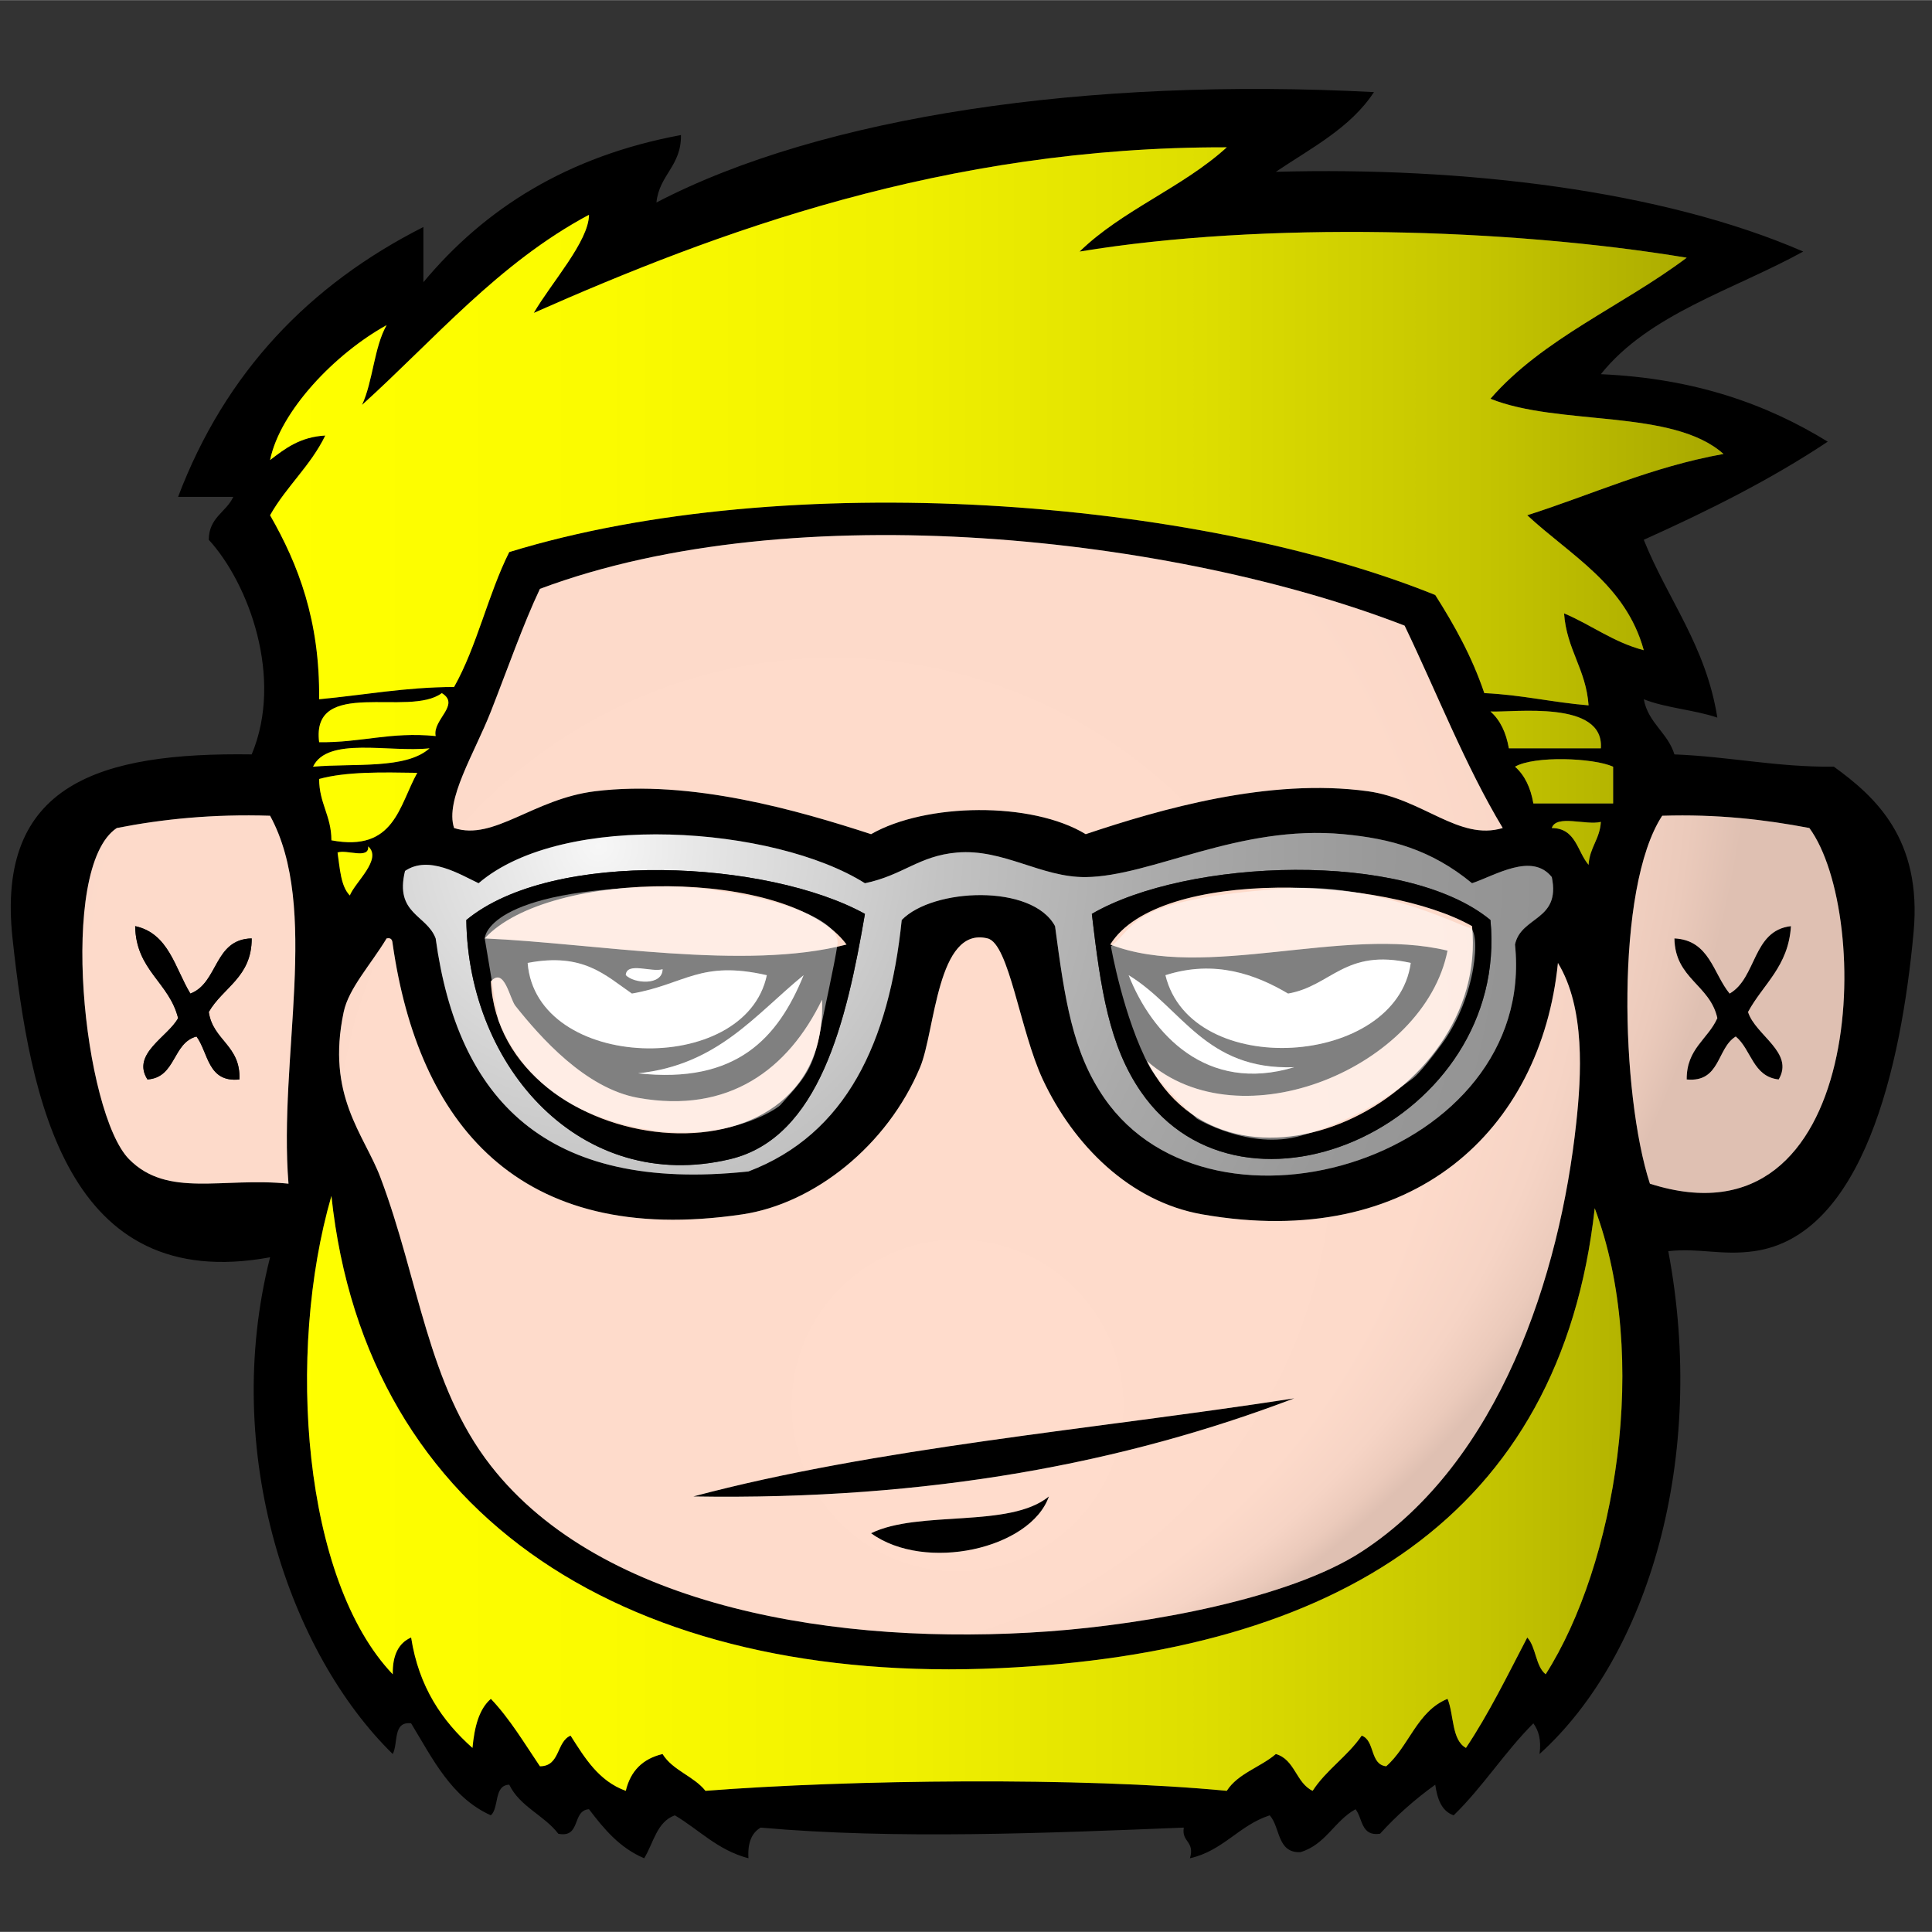 <?xml version="1.0" encoding="UTF-8" standalone="no"?>
<!-- Generator: Adobe Illustrator 13.0.1, SVG Export Plug-In . SVG Version: 6.00 Build 14948)  -->
<svg
   xmlns:dc="http://purl.org/dc/elements/1.1/"
   xmlns:cc="http://creativecommons.org/ns#"
   xmlns:rdf="http://www.w3.org/1999/02/22-rdf-syntax-ns#"
   xmlns:svg="http://www.w3.org/2000/svg"
   xmlns="http://www.w3.org/2000/svg"
   xmlns:sodipodi="http://sodipodi.sourceforge.net/DTD/sodipodi-0.dtd"
   xmlns:inkscape="http://www.inkscape.org/namespaces/inkscape"
   version="1.0"
   id="Layer_1"
   x="0px"
   y="0px"
   width="125"
   height="125"
   viewBox="0 0 491.067 491"
   enable-background="new 0 0 491.067 491"
   xml:space="preserve"
   sodipodi:version="0.32"
   inkscape:version="0.46"
   sodipodi:docname="avatar.svg"
   inkscape:output_extension="org.inkscape.output.svg.inkscape"><rect x="0" y="0" width="491.067" height="491" fill="#333333" stroke="none"/><defs
   id="defs2575"><inkscape:perspective
     sodipodi:type="inkscape:persp3d"
     inkscape:vp_x="0 : 245.5 : 1"
     inkscape:vp_y="0 : 1000 : 0"
     inkscape:vp_z="491.06699 : 245.5 : 1"
     inkscape:persp3d-origin="245.53349 : 163.66667 : 1"
     id="perspective2579" /></defs><sodipodi:namedview
   inkscape:window-height="701"
   inkscape:window-width="640"
   inkscape:pageshadow="2"
   inkscape:pageopacity="0.0"
   guidetolerance="10.0"
   gridtolerance="10.0"
   objecttolerance="10.0"
   borderopacity="1.0"
   bordercolor="#666666"
   pagecolor="#ffffff"
   id="base"
   showgrid="false"
   inkscape:zoom="1.4343755"
   inkscape:cx="61.165678"
   inkscape:cy="45.219714"
   inkscape:window-x="68"
   inkscape:window-y="22"
   inkscape:current-layer="Layer_1" />
	<path
   d="M 466.127,194.84 C 476.447,202.33 488.598,213.05 486.387,236.93 C 483.217,271.23 473.537,314.09 445.867,317.98 C 437.576,319.15 432.027,317.109 424.037,317.98 C 433.947,370.49 418.947,420.878 391.307,445.798 C 391.807,442.178 391.057,439.808 389.746,437.998 C 382.467,445.268 376.867,454.208 369.486,461.378 C 366.406,460.308 365.326,457.23 364.806,453.588 C 359.675,457.288 354.976,461.418 350.777,466.058 C 345.896,466.788 346.386,462.138 344.547,459.829 C 339.178,462.767 336.947,468.859 330.518,470.739 C 324.557,470.979 325.448,464.369 322.727,461.379 C 314.877,463.929 310.938,470.379 302.457,472.289 C 303.746,467.889 300.268,468.259 300.896,464.499 C 266.466,465.879 227.426,467.549 193.346,464.499 C 191.036,465.829 189.996,468.419 190.236,472.289 C 182.416,470.239 177.726,465.059 171.526,461.379 C 166.936,463.019 166.106,468.429 163.736,472.289 C 157.516,469.669 153.516,464.839 149.706,459.829 C 145.306,460.109 147.756,467.229 141.906,466.058 C 138.306,461.348 132.146,459.2 129.436,453.588 C 125.446,453.748 126.936,459.4 124.766,461.378 C 114.726,456.868 110.006,447.048 104.496,437.998 C 99.776,437.428 101.266,443.078 99.826,445.798 C 73.696,420.238 56.036,369.269 68.646,319.538 C 16.986,329.048 7.616,279.397 3.186,238.488 C -1.074,199.188 25.376,191.168 63.976,191.717 C 72.136,172.207 63.176,148.207 53.066,137.167 C 53.086,131.477 57.496,130.167 59.296,126.257 C 54.626,126.257 49.946,126.257 45.266,126.257 C 57.266,94.597 78.636,72.337 107.616,57.667 C 107.616,62.347 107.616,67.027 107.616,71.697 C 123.196,52.987 144.176,39.667 173.086,34.287 C 173.196,42.187 167.576,44.367 166.846,51.437 C 208.866,29.547 276.276,19.537 349.226,23.377 C 343.265,32.487 333.287,37.577 324.287,43.637 C 372.107,42.317 422.557,48.357 458.336,63.907 C 440.566,73.677 419.127,79.767 406.898,95.077 C 430.787,96.127 449.127,102.727 464.568,112.227 C 450.216,121.777 434.306,129.757 417.806,137.167 C 423.898,152.377 433.577,163.997 436.507,182.367 C 430.706,180.377 423.366,179.927 417.806,177.697 C 418.966,183.807 423.886,186.157 425.597,191.717 C 439.608,192.26 451.438,194.98 466.127,194.84 z M 419.368,300.83 C 474.487,318.439 475.987,232.36 459.897,210.43 C 448.557,208.26 436.438,206.87 422.487,207.31 C 410.477,225.67 411.987,278.189 419.368,300.83 z M 388.188,130.93 C 404.739,125.66 419.579,118.68 438.069,115.35 C 425.198,103.8 396.249,108.33 378.839,101.32 C 392.118,86.02 412.419,77.74 428.72,65.47 C 383.509,57.97 321.05,56.2 274.409,63.91 C 285.188,53.39 300.68,47.58 311.819,37.41 C 239.928,37.23 181.808,59.11 135.678,79.5 C 140.068,71.91 149.668,61.31 149.708,54.56 C 126.688,66.87 110.588,86.1 92.028,102.88 C 94.818,96.83 95.068,88.24 98.268,82.61 C 85.208,89.82 71.218,104.39 68.648,116.9 C 72.468,113.97 76.278,111.02 82.678,110.67 C 78.948,118.37 72.768,123.62 68.648,130.93 C 75.848,143.48 81.328,157.74 81.118,177.7 C 92.528,176.63 102.988,174.62 115.418,174.58 C 121.228,164.28 124.058,151.01 129.438,140.29 C 200.038,118.61 304.288,126.74 364.807,151.2 C 369.649,158.83 374.127,166.81 377.278,176.14 C 386.727,176.56 394.649,178.51 403.778,179.25 C 403.128,170.03 398.198,165.09 397.549,155.87 C 404.498,158.79 409.988,163.18 417.809,165.23 C 413.217,148.51 399.237,141.19 388.188,130.93 z M 410.018,204.19 C 410.018,201.08 410.018,197.96 410.018,194.84 C 404.957,192.58 390.038,192.01 385.079,194.84 C 387.569,197.03 389.058,200.21 389.749,204.19 C 396.508,204.19 403.258,204.19 410.018,204.19 z M 406.897,190.17 C 407.778,177.83 384.817,181.1 378.836,180.81 C 381.326,183 382.816,186.18 383.516,190.17 C 391.307,190.17 399.098,190.17 406.897,190.17 z M 392.868,425.53 C 410.618,397.67 419.528,344.87 405.337,307.07 C 396.667,385.299 339.698,420.04 254.139,423.968 C 160.789,428.258 93.029,386.668 84.239,303.948 C 72.659,343.927 77.009,401.618 99.829,425.528 C 99.749,420.778 101.239,417.596 104.499,416.176 C 106.459,428.778 112.389,437.386 120.089,444.238 C 120.589,439.016 121.699,434.408 124.769,431.766 C 129.579,436.818 133.259,443.016 137.239,448.908 C 142.439,448.918 141.369,442.648 145.029,441.118 C 148.669,446.828 152.189,452.668 159.059,455.148 C 160.259,450.108 163.369,446.988 168.409,445.796 C 170.989,449.977 176.319,451.398 179.319,455.148 C 216.009,452.296 274.949,451.608 311.82,455.148 C 314.65,450.708 320.379,449.158 324.289,445.796 C 329.15,447.166 329.4,453.148 333.641,455.148 C 337.12,449.788 342.532,446.368 346.112,441.118 C 349.551,442.358 348.132,448.448 352.341,448.908 C 358.161,443.818 360.171,434.918 367.931,431.766 C 369.601,435.806 368.921,442.206 372.613,444.238 C 378.443,435.516 383.203,425.738 388.193,416.176 C 390.448,418.6 390.268,423.45 392.868,425.53 z M 403.778,219.78 C 404.038,215.37 406.637,213.29 406.897,208.87 C 403.167,209.82 395.586,206.91 394.426,210.43 C 400.608,210.48 400.877,216.44 403.778,219.78 z M 400.657,285.25 C 401.917,273.57 403.009,256.221 395.987,244.72 C 391.708,287.15 359.247,318.029 305.577,308.63 C 287.157,305.401 272.848,291.01 265.048,274.34 C 259.247,261.91 256.497,239.84 251.027,238.49 C 238.177,235.3 237.727,261.99 233.877,271.219 C 225.537,291.19 206.887,305.93 188.677,308.629 C 131.267,317.129 106.297,284.93 99.827,240.039 C 99.737,239.089 99.597,238.199 98.267,238.489 C 94.217,245.189 88.627,251.177 87.357,257.189 C 82.857,278.499 92.537,288.217 96.707,299.279 C 106.497,325.209 108.657,351.909 124.767,372.539 C 152.987,408.669 213.147,418.509 266.607,414.619 C 291.618,412.799 327.737,406.319 346.108,394.359 C 381.217,371.49 396.497,324.07 400.657,285.25 z M 385.077,240.04 C 386.618,232.76 396.747,234.05 394.429,222.9 C 389.378,216.56 380.07,222.48 374.158,224.46 C 363.76,215.89 353.398,213.11 341.429,211.99 C 314.798,209.5 292.689,222.73 275.958,222.9 C 264.639,223.01 255.027,215.64 243.229,216.66 C 233.529,217.5 229.529,222.45 219.849,224.46 C 196.869,209.98 143.259,205.94 121.649,224.46 C 116.969,222.26 108.979,217.24 102.949,221.34 C 100.279,232.32 108.479,232.43 110.739,238.49 C 116.309,279.16 138.479,303.23 190.239,297.719 C 215.079,288.28 225.999,264.901 229.199,233.809 C 237.079,225.659 262.378,224.559 268.169,235.369 C 270.64,253.939 272.579,267.308 280.64,279.009 C 308.336,319.24 390.667,293.98 385.077,240.04 z M 347.667,201.08 C 361.718,203.01 370.837,213.79 381.958,210.43 C 372.397,194.52 365.278,176.18 357.019,158.99 C 299.087,136.52 202.069,125.36 137.239,149.64 C 133.019,158.52 128.959,170.14 124.769,180.81 C 120.569,191.5 113.059,203.28 115.419,210.43 C 125.549,213.76 135.559,203 151.269,201.08 C 175.729,198.07 202.959,205.99 221.409,211.99 C 235.299,204.02 262.239,203.63 275.958,211.99 C 295.027,205.6 322.637,197.63 347.667,201.08 z M 110.737,187.05 C 109.857,182.9 117.147,179.11 112.297,176.14 C 104.007,182.39 79.027,171.97 81.117,188.61 C 91.697,188.79 99.208,185.91 110.737,187.05 z M 109.177,190.17 C 98.847,191.27 83.267,187.11 79.567,194.84 C 90.077,193.92 103.147,195.56 109.177,190.17 z M 106.058,196.4 C 97.098,196.26 88.058,196.06 81.118,197.96 C 81.128,204.19 84.238,207.31 84.238,213.55 C 100.288,216.6 101.407,204.73 106.058,196.4 z M 88.917,227.57 C 90.267,224.16 97.237,218.35 93.587,215.1 C 93.857,218.48 88.067,215.81 85.797,216.66 C 86.407,220.73 86.597,225.22 88.917,227.57 z M 73.327,300.83 C 70.747,268.67 81.417,230.71 68.647,207.31 C 54.157,206.85 41.407,208.13 29.687,210.43 C 14.557,220.44 21.327,282.93 32.797,294.599 C 42.577,304.54 56.587,299.12 73.327,300.83 z"
   id="path2503" />
<path
   d="M 444.307,257.189 C 446.166,263.12 456.166,267.468 452.098,274.338 C 445.528,273.628 445.166,266.718 441.188,263.418 C 436.336,266.368 437.336,275.158 428.717,274.338 C 428.656,266.48 434.117,264.15 436.508,258.748 C 434.637,250.227 425.737,248.748 425.598,238.488 C 434.518,238.918 435.416,247.378 439.627,252.508 C 446.557,248.529 445.406,236.468 455.217,235.368 C 454.577,245.64 448.127,250.109 444.307,257.189 z"
   id="path2505" />
<radialGradient
   id="SVGID_1_"
   cx="58.067"
   cy="179"
   r="240.299"
   gradientTransform="matrix(1,0,0,-1,94,394)"
   gradientUnits="userSpaceOnUse">
	<stop
   offset="0"
   style="stop-color:#F7F7F7"
   id="stop2508" />
	<stop
   offset="0.097"
   style="stop-color:#E8E8E8"
   id="stop2510" />
	<stop
   offset="0.362"
   style="stop-color:#C3C3C3"
   id="stop2512" />
	<stop
   offset="0.609"
   style="stop-color:#A9A9A9"
   id="stop2514" />
	<stop
   offset="0.829"
   style="stop-color:#999999"
   id="stop2516" />
	<stop
   offset="1"
   style="stop-color:#939393"
   id="stop2518" />
</radialGradient>
<path
   d="M 394.428,222.9 C 396.746,234.05 386.617,232.76 385.076,240.04 C 390.666,293.98 308.336,319.24 280.638,279.01 C 272.576,267.311 270.638,253.942 268.166,235.37 C 262.377,224.56 237.077,225.66 229.196,233.81 C 225.996,264.9 215.076,288.28 190.236,297.721 C 138.476,303.231 116.306,279.16 110.736,238.492 C 108.476,232.432 100.276,232.322 102.946,221.342 C 108.976,217.242 116.966,222.262 121.646,224.462 C 143.256,205.942 196.866,209.982 219.846,224.462 C 229.526,222.452 233.526,217.502 243.226,216.662 C 255.026,215.642 264.636,223.012 275.955,222.902 C 292.685,222.732 314.797,209.502 341.426,211.992 C 353.397,213.112 363.756,215.892 374.156,224.462 C 380.067,222.48 389.377,216.56 394.428,222.9 z M 289.987,277.45 C 316.266,315.62 383.737,285 378.837,233.81 C 357.179,215.96 301.679,218.2 277.519,232.25 C 279.768,251.529 281.947,265.77 289.987,277.45 z M 185.558,294.6 C 208.328,289.18 215.198,259.401 219.848,232.25 C 195.218,218.66 140.498,215.65 118.528,233.81 C 118.998,271.33 147.777,303.59 185.558,294.6 z"
   id="path2520"
   style="fill:url(#SVGID_1_)" />
<path
   d="M 378.836,233.81 C 383.736,285 316.268,315.62 289.986,277.45 C 281.946,265.769 279.766,251.53 277.516,232.25 C 301.678,218.2 357.178,215.96 378.836,233.81 z M 291.547,269.66 C 312.557,311.139 378.598,279.99 374.156,235.37 C 352.226,222.91 294.586,220.19 282.197,240.04 C 306.287,249.38 341.617,235.2 367.926,241.6 C 362.047,271.21 315.417,290.76 291.547,269.66 z M 358.577,244.72 C 341.807,240.95 338.458,250.58 327.397,252.51 C 319.336,247.731 308.807,243.79 296.227,247.84 C 302.697,274.609 354.928,271.24 358.577,244.72 z M 328.958,271.221 C 306.327,272.032 300.429,256.112 286.878,247.84 C 292.758,262.75 306.627,277.96 328.958,271.221 z"
   id="path2522" />
<path
   d="M 327.397,252.51 C 338.458,250.58 341.807,240.95 358.577,244.72 C 354.929,271.24 302.697,274.609 296.227,247.84 C 308.807,243.79 319.336,247.73 327.397,252.51 z"
   id="path2524"
   style="fill:#ffffff" />
<path
   d="M 286.877,247.84 C 300.428,256.111 306.326,272.029 328.957,271.221 C 306.627,277.96 292.758,262.75 286.877,247.84 z"
   id="path2526"
   style="fill:#ffffff" />
<path
   d="M 176.208,380.33 C 222.978,367.88 277.666,363.33 328.958,355.391 C 286.058,371.721 236.427,381.32 176.208,380.33 z"
   id="path2528" />
<path
   d="M 221.407,389.68 C 233.607,383.701 256.607,388.52 266.607,380.33 C 261.928,393.67 235.127,399.66 221.407,389.68 z"
   id="path2530" />
<path
   d="M 219.847,232.25 C 215.197,259.4 208.327,289.18 185.557,294.6 C 147.777,303.59 118.997,271.33 118.527,233.81 C 140.498,215.65 195.217,218.66 219.847,232.25 z M 124.768,249.4 C 127.048,294.779 210.878,304.92 208.938,254.07 C 200.368,271.75 185.268,283.16 162.178,279.008 C 148.768,276.599 137.308,263.558 130.998,255.628 C 129.527,253.779 128.217,245.64 124.768,249.4 z M 123.208,238.49 C 151.248,239.72 189.498,246.779 215.168,240.04 C 200.737,220.43 139.478,220.67 123.208,238.49 z M 204.257,247.84 C 191.947,257.87 182.407,270.67 162.177,272.779 C 187.288,275.54 197.797,263.721 204.257,247.84 z M 194.907,247.84 C 177.977,243.96 174.087,250.17 160.617,252.51 C 153.837,247.86 148.257,242.01 134.117,244.72 C 136.277,272.35 189.438,273.85 194.907,247.84 z M 168.407,246.279 C 165.667,247.179 159.247,244.4 159.057,247.84 C 161.058,249.98 168.377,250.55 168.407,246.279 z"
   id="path2532" />
<path
   d="M 162.177,272.779 C 182.407,270.67 191.948,257.87 204.257,247.84 C 197.797,263.721 187.288,275.54 162.177,272.779 z"
   id="path2534"
   style="fill:#ffffff" />
<path
   d="M 160.617,252.51 C 174.087,250.17 177.977,243.96 194.907,247.84 C 189.437,273.85 136.277,272.35 134.117,244.72 C 148.257,242.01 153.837,247.859 160.617,252.51 z"
   id="path2536"
   style="fill:#ffffff" />
<path
   d="M 159.057,247.799 C 159.277,244.361 165.672,247.197 168.42,246.32 C 168.353,250.59 161.039,249.957 159.057,247.799 z"
   id="path2538"
   style="fill:#ffffff" />
<linearGradient
   id="SVGID_2_"
   gradientUnits="userSpaceOnUse"
   x1="-25.354"
   y1="147.72"
   x2="344.067"
   y2="147.72"
   gradientTransform="matrix(1,0,0,-1,94,394)">
	<stop
   offset="0"
   style="stop-color:#FFFF00"
   id="stop2541" />
	<stop
   offset="0.229"
   style="stop-color:#FBFB00"
   id="stop2543" />
	<stop
   offset="0.439"
   style="stop-color:#F0F000"
   id="stop2545" />
	<stop
   offset="0.641"
   style="stop-color:#DEDE00"
   id="stop2547" />
	<stop
   offset="0.837"
   style="stop-color:#C4C400"
   id="stop2549" />
	<stop
   offset="1"
   style="stop-color:#A8A800"
   id="stop2551" />
</linearGradient>
<path
   d="M 438.067,115.35 C 419.577,118.68 404.737,125.66 388.186,130.93 C 399.237,141.19 413.217,148.51 417.807,165.23 C 409.987,163.18 404.496,158.79 397.547,155.87 C 398.195,165.09 403.125,170.03 403.776,179.25 C 394.645,178.51 386.725,176.56 377.276,176.14 C 374.126,166.81 369.645,158.83 364.805,151.2 C 304.285,126.74 200.036,118.61 129.436,140.29 C 124.056,151.01 121.226,164.28 115.416,174.58 C 102.986,174.62 92.526,176.63 81.116,177.7 C 81.326,157.74 75.846,143.48 68.646,130.93 C 72.766,123.62 78.946,118.37 82.676,110.67 C 76.276,111.02 72.466,113.97 68.646,116.9 C 71.216,104.39 85.206,89.82 98.266,82.61 C 95.066,88.24 94.816,96.83 92.026,102.88 C 110.586,86.1 126.686,66.87 149.706,54.56 C 149.666,61.31 140.066,71.91 135.676,79.5 C 181.806,59.11 239.926,37.23 311.817,37.41 C 300.676,47.58 285.186,53.39 274.406,63.91 C 321.048,56.2 383.507,57.97 428.718,65.47 C 412.417,77.741 392.116,86.02 378.837,101.32 C 396.247,108.33 425.198,103.8 438.067,115.35 z M 385.077,194.84 C 387.567,197.03 389.057,200.21 389.747,204.19 C 396.509,204.19 403.259,204.19 410.018,204.19 C 410.018,201.08 410.018,197.96 410.018,194.84 C 404.958,192.58 390.038,192.01 385.077,194.84 z M 383.518,190.17 C 391.307,190.17 399.098,190.17 406.899,190.17 C 407.778,177.83 384.819,181.1 378.837,180.81 C 381.327,183 382.817,186.18 383.518,190.17 z M 254.138,423.97 C 160.788,428.26 93.028,386.67 84.238,303.95 C 72.658,343.929 77.008,401.62 99.828,425.53 C 99.748,420.78 101.238,417.598 104.498,416.178 C 106.458,428.78 112.388,437.388 120.088,444.24 C 120.588,439.018 121.698,434.41 124.768,431.768 C 129.578,436.82 133.258,443.018 137.238,448.91 C 142.438,448.92 141.368,442.65 145.028,441.12 C 148.668,446.83 152.188,452.67 159.058,455.15 C 160.258,450.11 163.368,446.99 168.408,445.798 C 170.988,449.98 176.318,451.4 179.318,455.15 C 216.008,452.298 274.948,451.61 311.819,455.15 C 314.649,450.71 320.378,449.16 324.288,445.798 C 329.149,447.168 329.399,453.15 333.64,455.15 C 337.119,449.79 342.531,446.37 346.111,441.12 C 349.55,442.36 348.131,448.45 352.34,448.91 C 358.16,443.82 360.17,434.92 367.93,431.768 C 369.6,435.808 368.92,442.208 372.612,444.24 C 378.442,435.518 383.202,425.74 388.192,416.178 C 390.452,418.598 390.27,423.449 392.872,425.53 C 410.622,397.67 419.532,344.87 405.341,307.07 C 396.667,385.3 339.698,420.04 254.138,423.97 z M 394.428,210.43 C 400.608,210.48 400.877,216.44 403.778,219.78 C 404.038,215.37 406.637,213.29 406.899,208.87 C 403.167,209.82 395.586,206.91 394.428,210.43 z M 81.117,188.61 C 91.697,188.79 99.207,185.91 110.737,187.05 C 109.857,182.9 117.147,179.11 112.297,176.14 C 104.007,182.39 79.027,171.97 81.117,188.61 z M 109.177,190.17 C 98.847,191.27 83.267,187.11 79.567,194.84 C 90.077,193.92 103.147,195.56 109.177,190.17 z M 84.237,213.55 C 100.287,216.6 101.407,204.73 106.057,196.4 C 97.097,196.26 88.057,196.06 81.117,197.96 C 81.127,204.19 84.237,207.31 84.237,213.55 z M 85.797,216.66 C 86.407,220.73 86.597,225.22 88.917,227.57 C 90.267,224.16 97.237,218.35 93.587,215.1 C 93.857,218.48 88.067,215.81 85.797,216.66 z"
   id="path2553"
   style="fill:url(#SVGID_2_)" />
<radialGradient
   id="SVGID_3_"
   cx="54.068"
   cy="230.001"
   r="298.498"
   fx="165.068"
   fy="5.001"
   gradientTransform="matrix(1,0,0,-1,94,394)"
   gradientUnits="userSpaceOnUse">
	<stop
   offset="0"
   style="stop-color:#FFDCCC"
   id="stop2556" />
	<stop
   offset="0.565"
   style="stop-color:#FDDACA"
   id="stop2558" />
	<stop
   offset="0.769"
   style="stop-color:#F6D4C5"
   id="stop2560" />
	<stop
   offset="0.914"
   style="stop-color:#EBCABB"
   id="stop2562" />
	<stop
   offset="1"
   style="stop-color:#DFC0B2"
   id="stop2564" />
</radialGradient>
<path
   d="M 374.157,235.37 C 378.596,279.99 312.557,311.141 291.548,269.66 C 315.417,290.76 362.048,271.21 367.929,241.6 C 341.618,235.2 306.288,249.38 282.199,240.04 C 294.586,220.19 352.227,222.91 374.157,235.37 z M 162.177,279.01 C 148.767,276.6 137.307,263.561 130.997,255.63 C 129.527,253.779 128.217,245.64 124.767,249.401 C 127.047,294.782 210.877,304.922 208.937,254.071 C 200.367,271.75 185.268,283.16 162.177,279.01 z M 123.208,238.49 C 151.248,239.72 189.498,246.779 215.168,240.04 C 200.737,220.43 139.478,220.67 123.208,238.49 z M 422.487,207.31 C 410.477,225.67 411.987,278.189 419.368,300.83 C 474.487,318.439 475.987,232.36 459.897,210.43 C 448.557,208.26 436.438,206.87 422.487,207.31 z M 441.188,263.42 C 436.336,266.37 437.336,275.16 428.717,274.34 C 428.656,266.481 434.117,264.151 436.508,258.75 C 434.637,250.23 425.737,248.75 425.598,238.49 C 434.518,238.92 435.416,247.38 439.627,252.51 C 446.557,248.531 445.406,236.47 455.217,235.37 C 454.576,245.64 448.127,250.109 444.307,257.189 C 446.166,263.12 456.166,267.468 452.098,274.338 C 445.528,273.63 445.167,266.721 441.188,263.42 z M 305.577,308.63 C 287.157,305.401 272.848,291.01 265.048,274.34 C 259.247,261.91 256.497,239.84 251.027,238.49 C 238.177,235.3 237.727,261.99 233.877,271.219 C 225.537,291.19 206.887,305.93 188.677,308.629 C 131.267,317.129 106.297,284.93 99.827,240.039 C 99.737,239.089 99.597,238.199 98.267,238.489 C 94.217,245.189 88.627,251.177 87.357,257.189 C 82.857,278.499 92.537,288.217 96.707,299.279 C 106.497,325.209 108.657,351.909 124.767,372.539 C 152.987,408.669 213.147,418.509 266.607,414.619 C 291.618,412.799 327.737,406.319 346.108,394.359 C 381.217,371.489 396.497,324.068 400.657,285.249 C 401.917,273.568 403.009,256.219 395.987,244.719 C 391.708,287.15 359.247,318.029 305.577,308.63 z M 176.208,380.33 C 222.978,367.88 277.666,363.33 328.958,355.391 C 286.058,371.721 236.427,381.32 176.208,380.33 z M 221.407,389.68 C 233.607,383.701 256.607,388.52 266.607,380.33 C 261.928,393.67 235.127,399.66 221.407,389.68 z M 381.958,210.43 C 370.837,213.79 361.718,203.01 347.667,201.08 C 322.638,197.63 295.027,205.6 275.958,211.99 C 262.237,203.63 235.297,204.02 221.408,211.99 C 202.958,205.99 175.728,198.07 151.268,201.08 C 135.558,203 125.548,213.76 115.418,210.43 C 113.058,203.28 120.568,191.5 124.768,180.81 C 128.958,170.14 133.018,158.52 137.238,149.64 C 202.068,125.36 299.088,136.52 357.017,158.99 C 365.278,176.18 372.397,194.52 381.958,210.43 z M 29.688,210.43 C 14.558,220.44 21.328,282.93 32.798,294.599 C 42.578,304.538 56.588,299.12 73.328,300.828 C 70.748,268.668 81.418,230.708 68.648,207.308 C 54.157,206.85 41.407,208.13 29.688,210.43 z M 60.857,274.34 C 52.767,275.16 53.017,267.63 49.947,263.42 C 43.787,265.05 44.787,273.85 37.477,274.34 C 33.327,267.83 42.697,263.51 45.267,258.75 C 42.987,249.6 34.537,246.62 34.357,235.37 C 42.907,237.21 44.467,246.05 48.387,252.51 C 55.547,249.8 54.307,238.69 63.977,238.49 C 63.997,248.38 56.657,250.92 53.067,257.189 C 54.117,264.45 61.217,265.66 60.857,274.34 z"
   id="path2566"
   style="fill:url(#SVGID_3_)" />
<path
   d="M 63.978,238.49 C 63.998,248.38 56.658,250.92 53.068,257.189 C 54.118,264.45 61.218,265.66 60.858,274.338 C 52.768,275.158 53.018,267.628 49.948,263.418 C 43.788,265.048 44.788,273.849 37.478,274.338 C 33.328,267.828 42.698,263.508 45.268,258.748 C 42.988,249.599 34.538,246.618 34.358,235.368 C 42.908,237.208 44.468,246.048 48.388,252.508 C 55.547,249.8 54.308,238.69 63.978,238.49 z"
   id="path2568" />
<path
   d="M 123.208,238.49 C 123.208,238.49 123.312,225.903 169.367,225.333 C 182.867,225.166 214.102,231.043 212.867,240 C 212.2,244.833 208.898,259.56 208.199,263.333 C 206.532,272.333 203.532,275 198.367,280.833 C 197.379,281.949 179.867,293.833 152.367,283.833 C 146.965,281.869 133.7,276.333 126.7,259.333"
   id="path2570"
   style="opacity:0.5;fill:#ffffff" />
<path
   d="M 282.367,240.5 C 289.147,235.154 286.44,228.678 326.536,225.793 C 349.703,224.126 370.659,235.163 373.536,235.793 C 376.413,236.423 375.409,253.231 366.37,265.46 C 360.703,273.127 359.255,273.963 358.534,274.5 C 349.368,281.333 341.488,285.447 330.703,288.627 C 317.703,292.46 304.203,284.293 304.203,284.293 C 304.203,284.293 294.468,275.357 292.203,271.127 C 285.534,258.667 282.367,240.5 282.367,240.5 z"
   id="path2572"
   style="opacity:0.5;fill:#ffffff" />
</svg>